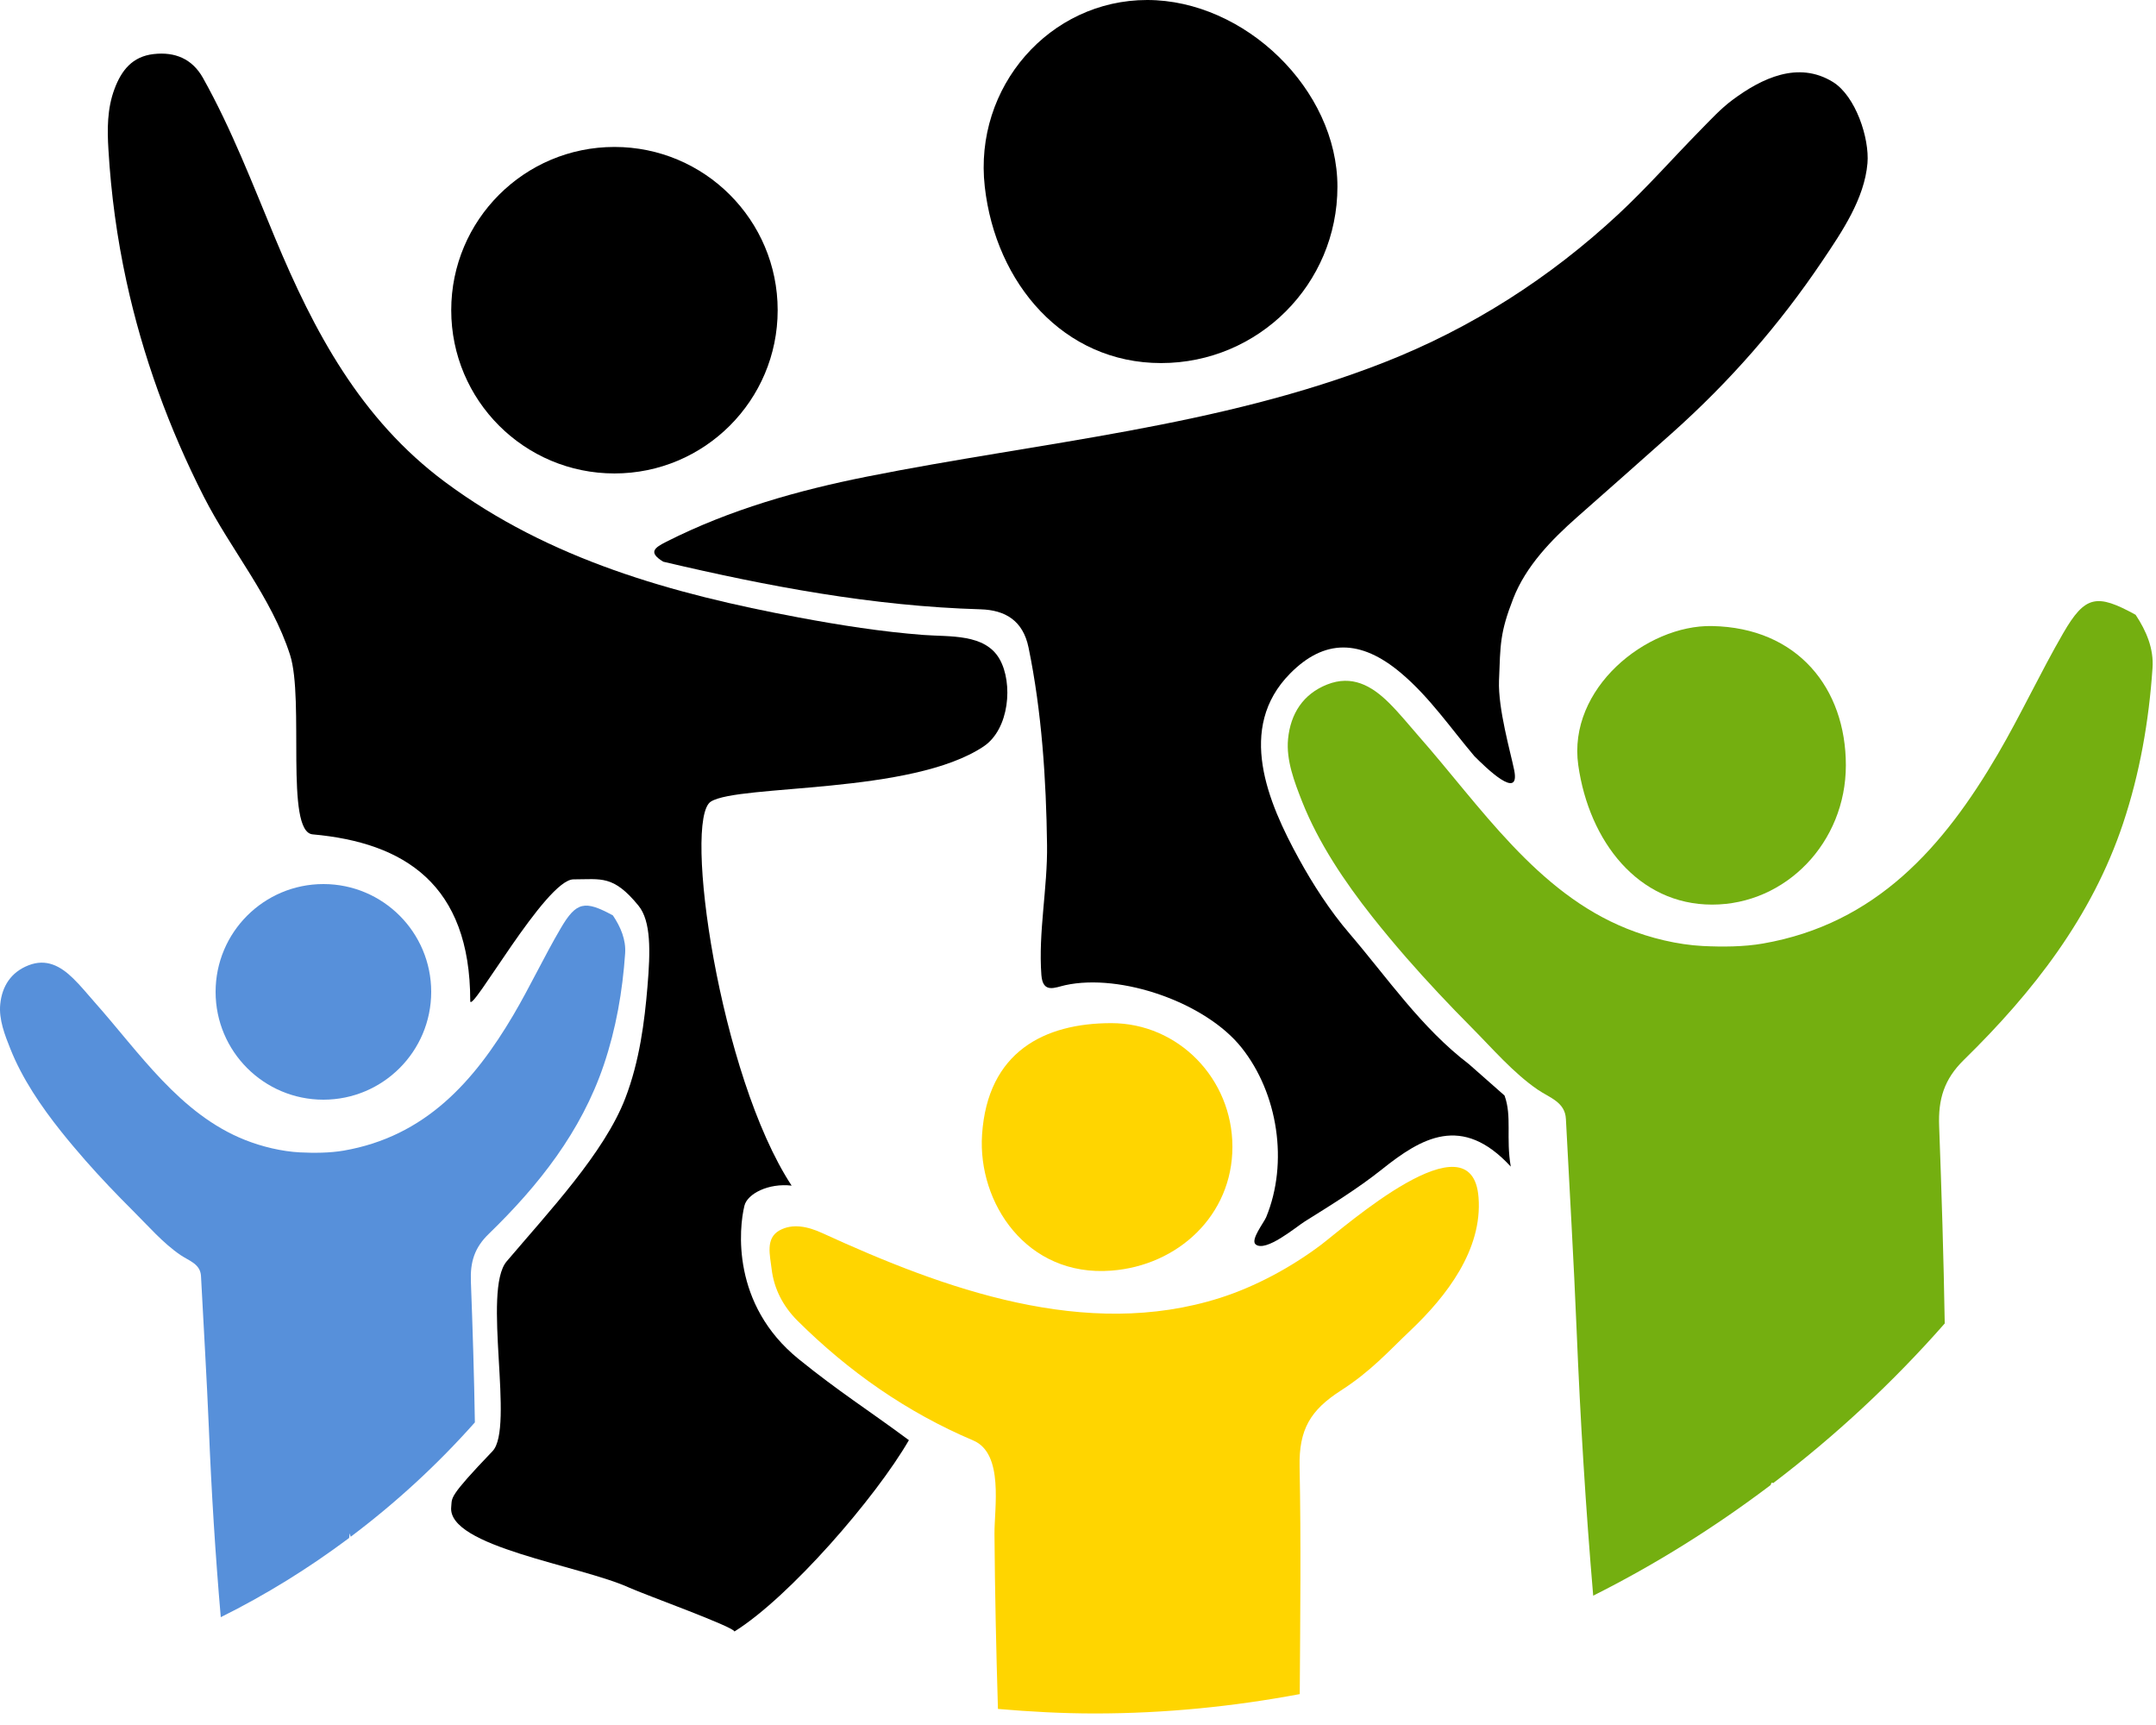 
<svg width="100px" height="80px" viewBox="0 0 100 80" version="1.1" xmlns="http://www.w3.org/2000/svg" xmlns:xlink="http://www.w3.org/1999/xlink">
    <g id="Page-1" stroke="none" stroke-width="1" fill="none" fill-rule="evenodd">
        <g id="Group-2" transform="translate(-84, -38)">
            <g id="Group-3" transform="translate(84, 38)">
                <path d="M68.135,49.354 C65.918,47.664 64.365,45.364 62.579,43.279 C61.692,42.245 60.899,41.019 60.246,39.829 C58.808,37.21 57.34,33.765 59.837,31.237 C61.416,29.636 63.098,29.623 64.984,31.216 C66.306,32.33 67.277,33.76 68.383,35.066 C68.909,35.594 70.526,37.178 70.231,35.713 C70.06,34.875 69.479,32.871 69.527,31.563 C69.592,29.888 69.565,29.356 70.188,27.758 C70.772,26.257 71.955,25.039 73.139,23.993 C74.612,22.692 76.088,21.392 77.555,20.082 C80.228,17.696 82.538,15.057 84.538,12.081 C85.436,10.748 86.476,9.218 86.617,7.572 C86.716,6.417 86.07,4.454 85.014,3.802 C83.41,2.814 81.72,3.62 80.355,4.636 C79.802,5.047 79.329,5.567 78.841,6.062 C77.577,7.35 76.38,8.71 75.06,9.938 C71.878,12.897 68.241,15.222 64.195,16.809 C56.525,19.814 48.247,20.503 40.23,22.1 C37.014,22.74 33.862,23.63 30.913,25.121 C30.358,25.402 30.045,25.614 30.764,26.05 C35.608,27.19 40.484,28.112 45.482,28.258 C46.625,28.292 47.449,28.78 47.706,30.03 C48.319,33.001 48.524,36.148 48.564,39.177 C48.593,41.182 48.153,43.232 48.302,45.222 C48.37,46.095 48.941,45.792 49.41,45.689 C51.997,45.126 55.917,46.498 57.578,48.576 C59.278,50.702 59.77,53.927 58.726,56.453 C58.625,56.695 57.992,57.499 58.236,57.708 C58.7,58.1 60.113,56.901 60.524,56.644 C61.742,55.882 62.961,55.134 64.088,54.238 C65.922,52.775 67.802,51.639 70.073,54.103 C69.841,52.769 70.136,51.77 69.783,50.807 C69.233,50.325 68.682,49.84 68.135,49.354 Z" id="Path" fill="#000000"></path>
                <path d="M99.055,28.512 C97.25,27.519 96.712,27.612 95.699,29.359 C94.634,31.199 93.737,33.136 92.665,34.972 C90.153,39.27 87.026,42.842 81.77,43.758 C80.876,43.914 79.886,43.916 78.982,43.873 C77.811,43.813 76.546,43.505 75.465,43.071 C71.268,41.393 68.668,37.392 65.799,34.137 C65.345,33.62 64.914,33.081 64.424,32.596 C63.604,31.783 62.696,31.294 61.556,31.745 C60.441,32.186 59.857,33.1 59.743,34.271 C59.647,35.259 60.041,36.271 60.394,37.172 C61.156,39.095 62.37,40.898 63.647,42.513 C64.154,43.154 64.679,43.782 65.214,44.398 C66.193,45.52 67.212,46.602 68.26,47.657 C69.219,48.623 70.19,49.758 71.318,50.532 C71.873,50.912 72.591,51.106 72.63,51.894 C72.798,55.173 72.995,58.452 73.129,61.733 C73.298,65.829 73.548,69.918 73.896,74.002 C76.797,72.548 79.548,70.822 82.129,68.87 C82.146,68.769 82.21,68.719 82.232,68.791 C85.119,66.599 87.793,64.118 90.201,61.378 C90.151,58.327 90.055,55.275 89.942,52.224 C89.894,50.976 90.17,50.053 91.091,49.152 C94.296,46.015 97.023,42.527 98.471,38.194 C99.252,35.856 99.671,33.44 99.838,30.986 C99.903,30.084 99.553,29.263 99.055,28.512 Z" id="Path" fill="#74AF10"></path>
                <path d="M28.5,21.957 C32.68,21.957 36.07,18.566 36.07,14.385 C36.07,10.206 32.68,6.815 28.5,6.815 C24.318,6.815 20.929,10.206 20.929,14.385 C20.929,18.566 24.318,21.957 28.5,21.957 Z" id="Path" fill="#000000"></path>
                <path d="M79.411,29.034 C76.36,28.972 72.697,31.936 73.204,35.493 C73.709,39.025 75.983,41.953 79.411,41.953 C82.839,41.953 85.615,39.061 85.615,35.493 C85.615,31.925 83.385,29.111 79.411,29.034 Z" id="Path" fill="#74AF10"></path>
                <path d="M45.676,8.658 C46.18,13.148 49.336,16.838 53.853,16.838 C58.372,16.838 62.033,13.177 62.033,8.658 C62.033,4.142 57.725,0 53.208,0 C48.691,0 45.153,4.028 45.676,8.658 Z" id="Path" fill="#000000"></path>
                <path d="M51.545,58.928 C54.639,58.695 57.162,56.358 57.162,53.188 C57.162,50.02 54.648,47.45 51.545,47.45 C48.445,47.45 45.805,48.774 45.55,52.623 C45.342,55.787 47.618,59.23 51.545,58.928 Z" id="Path" fill="#FFD500"></path>
                <path d="M61.257,57.743 C59.878,58.777 58.233,59.668 56.589,60.192 C50.365,62.175 43.799,59.781 38.147,57.19 C37.462,56.875 36.76,56.729 36.157,57.061 C35.489,57.431 35.718,58.226 35.789,58.847 C35.897,59.777 36.328,60.59 36.991,61.253 C39.364,63.609 42.056,65.495 45.145,66.806 C46.575,67.414 46.116,69.951 46.126,71.145 C46.146,73.844 46.205,76.551 46.287,79.255 C47.77,79.383 49.262,79.465 50.777,79.465 C54.025,79.465 57.198,79.145 60.285,78.567 C60.307,75.054 60.348,71.536 60.278,68.025 C60.242,66.287 60.783,65.396 62.189,64.491 C63.595,63.587 64.393,62.676 65.42,61.702 C67.086,60.123 68.766,57.959 68.578,55.531 C68.281,51.642 62.36,56.914 61.257,57.743 Z" id="Path" fill="#FFD500"></path>
                <path d="M34.529,55.914 C34.667,55.363 35.642,54.859 36.718,54.986 C33.362,49.876 31.673,37.98 32.973,37.174 C34.28,36.362 42.281,36.856 45.624,34.616 C46.823,33.812 46.995,31.679 46.364,30.569 C45.687,29.376 44.055,29.541 42.815,29.446 C40.877,29.296 38.96,28.994 37.051,28.637 C31.197,27.543 25.482,25.956 20.632,22.347 C16.722,19.438 14.562,15.37 12.754,11.028 C11.711,8.526 10.743,5.989 9.416,3.617 C8.919,2.729 8.117,2.393 7.122,2.508 C6.14,2.621 5.633,3.26 5.31,4.128 C4.966,5.048 4.972,6.006 5.03,6.95 C5.151,8.997 5.427,11.034 5.863,13.038 C6.619,16.516 7.843,19.873 9.458,23.044 C10.715,25.512 12.588,27.69 13.451,30.364 C14.128,32.459 13.208,38.579 14.5,38.695 C18.741,39.075 21.811,41 21.811,46.418 C21.811,47.116 25.315,40.782 26.6,40.782 C27.885,40.782 28.442,40.568 29.613,42 C30.203,42.722 30.169,44.119 30.031,45.757 C29.896,47.367 29.667,49.209 29,50.94 C28.027,53.465 25.473,56.173 23.499,58.5 C22.354,59.85 23.88,66.221 22.843,67.302 C20.771,69.464 20.977,69.445 20.929,69.88 C20.721,71.732 26.932,72.598 29.194,73.634 C29.854,73.937 34.05,75.45 34.064,75.664 C36.618,74.074 40.624,69.445 42.157,66.79 C40.207,65.345 38.959,64.577 37.051,63.036 C33.907,60.494 34.275,56.94 34.529,55.914 Z" id="Path" fill="#000000"></path>
                <path d="M20,45.999 C20,43.238 17.761,41 15.001,41 C12.241,41 10,43.237 10,45.999 C10,48.762 12.239,51 15.001,51 C17.759,50.999 20,48.762 20,45.999 Z" id="Path" fill="#5790DA"></path>
                <path d="M21.84,59.418 C21.808,58.526 22.007,57.863 22.674,57.22 C24.988,54.975 26.96,52.48 28.007,49.382 C28.573,47.706 28.873,45.979 28.995,44.224 C29.04,43.579 28.788,42.991 28.428,42.454 C27.122,41.743 26.73,41.811 26.001,43.062 C25.23,44.376 24.583,45.761 23.808,47.077 C21.993,50.15 19.732,52.708 15.935,53.363 C15.288,53.473 14.57,53.476 13.918,53.444 C13.072,53.401 12.158,53.181 11.374,52.871 C8.34,51.671 6.461,48.808 4.388,46.478 C4.059,46.108 3.749,45.72 3.394,45.376 C2.801,44.796 2.146,44.445 1.322,44.768 C0.514,45.083 0.093,45.736 0.011,46.573 C-0.06,47.281 0.226,48.006 0.483,48.648 C1.031,50.026 1.911,51.316 2.832,52.471 C3.198,52.93 3.577,53.378 3.963,53.819 C4.671,54.624 5.408,55.396 6.166,56.151 C6.861,56.841 7.56,57.654 8.376,58.208 C8.776,58.478 9.296,58.618 9.323,59.184 C9.445,61.529 9.588,63.874 9.687,66.222 C9.805,69.152 9.987,72.08 10.24,75 C12.337,73.959 14.324,72.725 16.192,71.327 C16.205,71.254 16.21,71.183 16.222,71.112 C16.242,71.162 16.249,71.22 16.264,71.272 C18.353,69.701 20.285,67.927 22.026,65.966 C21.991,63.785 21.923,61.601 21.84,59.418 Z" id="Path" fill="#5790DA"></path>
            </g>
        </g>
    </g>
</svg>
